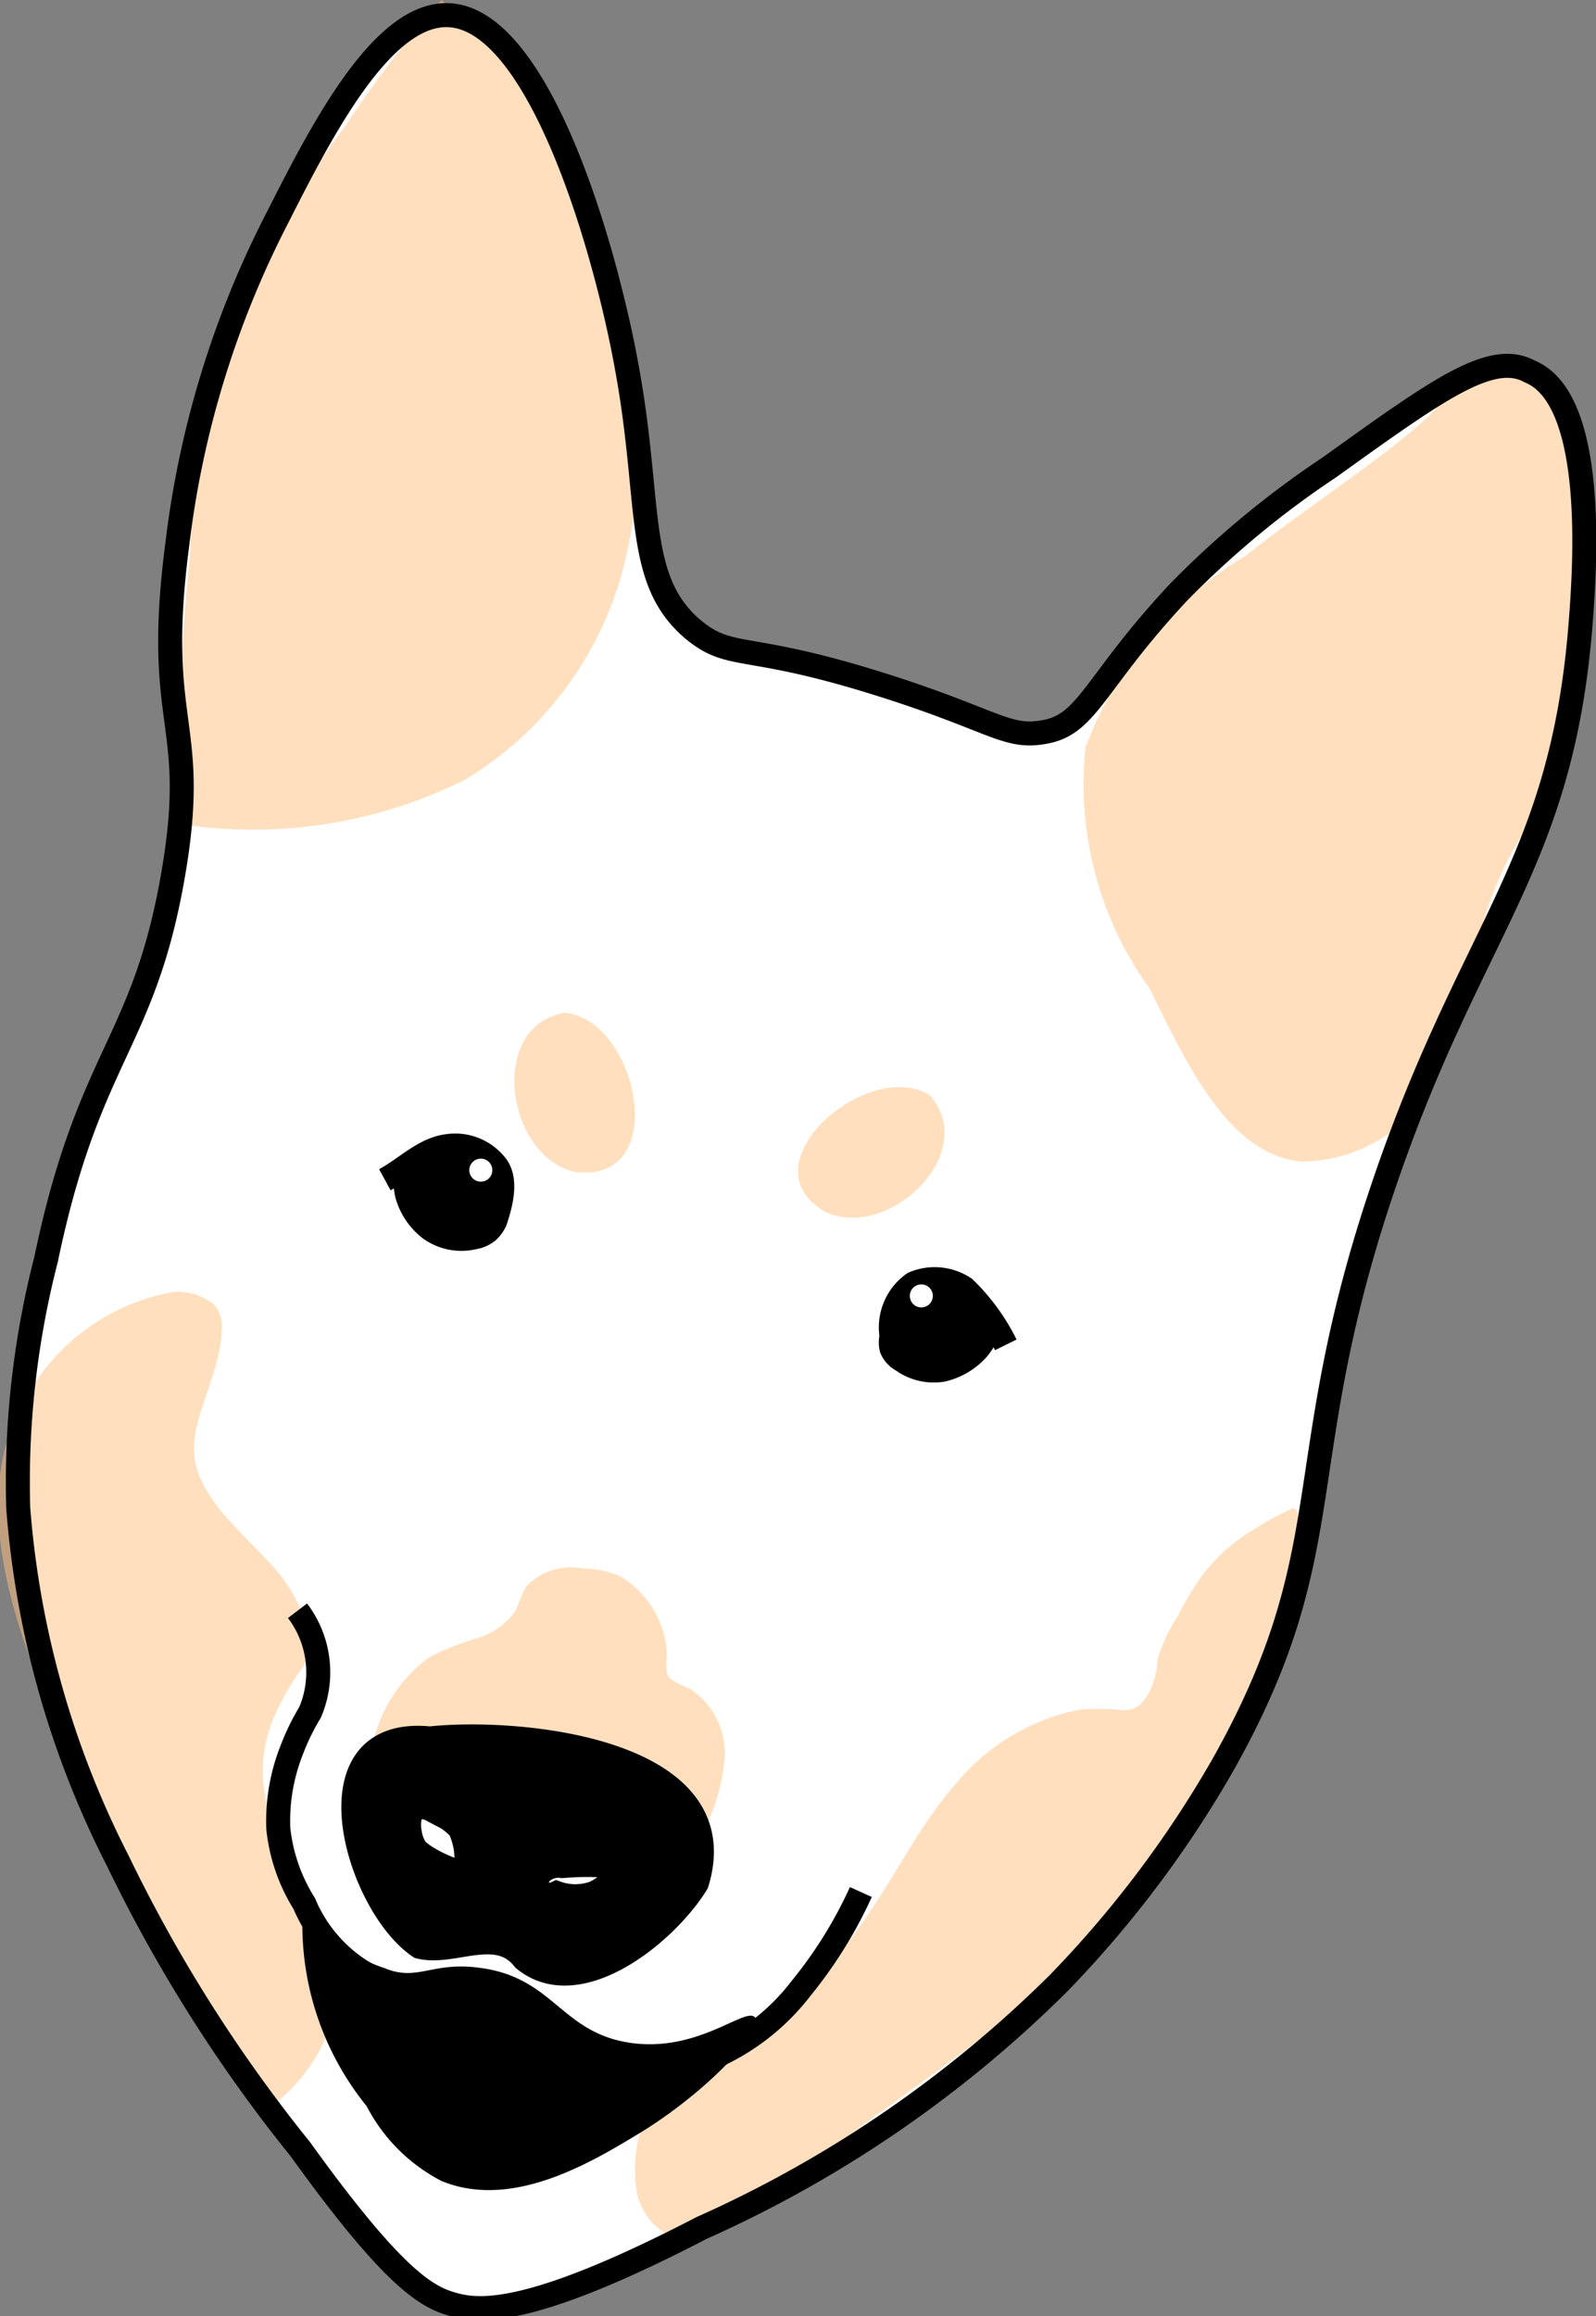 <svg id="Camada_1" data-name="Camada 1" xmlns="http://www.w3.org/2000/svg" viewBox="0 0 16.63 24.13"><rect x="0" y="0" width="16.63" height="24.13" fill="#808080" stroke="none"/><defs><style>.cls-1{fill:#fff;}.cls-2,.cls-4,.cls-5{stroke:#000;stroke-miterlimit:10;}.cls-2,.cls-4{stroke-width:0.25px;}.cls-3{fill:#ffc07f;opacity:0.5;}.cls-4{fill:none;}.cls-5{stroke-width:2px;}</style></defs><path class="cls-1" d="M3.69,22.65a15.28,15.28,0,0,1-1.9-3A9.46,9.46,0,0,1,.74,16,9.33,9.33,0,0,1,1,13.38c.44-2.11,1-2.23,1.31-3.93s-.2-1.56.07-3.54a10,10,0,0,1,1-3.4C3.93,1.56,4.57.36,5.25.42,6.18.5,6.86,2.87,7.08,4.08c.27,1.46.07,2.24.72,2.76.37.29.54.12,1.83.52S11,8,11.46,7.89s.51-.54,1.38-1.45a9.83,9.83,0,0,1,1.57-1.31c1.12-.81,1.69-1.21,2.09-1,.7.29.56,2.1.52,2.62-.2,2.57-1.17,3.19-2.09,6s-.38,3.69-1.64,5.9a11.48,11.48,0,0,1-1.7,2.28,12.77,12.77,0,0,1-3.72,2.54c-1.83.95-2.35.87-2.62.79S4.63,23.94,3.69,22.65Z" transform="translate(-0.52 -0.29)"/><path class="cls-2" d="M4.53,12.58c.22-.12.41-.32.65-.35a.54.54,0,0,1,.5.19c.13.15.06.41,0,.59a.36.36,0,0,1-.07.1.3.3,0,0,1-.15.07A.56.56,0,0,1,5,13.09a.68.68,0,0,1-.24-.36.67.67,0,0,1,0-.28" transform="translate(-0.52 -0.29)"/><circle class="cls-1" cx="5.01" cy="12.19" r="0.12"/><path class="cls-3" d="M6.4,10.84c-.81.15-.6,1.51.12,1.66C7.52,12.62,7.17,10.91,6.4,10.84Z" transform="translate(-0.52 -0.29)"/><path class="cls-2" d="M11,14.3a2.13,2.13,0,0,0-.43-.59.56.56,0,0,0-.53-.05.56.56,0,0,0-.23.55.27.27,0,0,0,0,.13.25.25,0,0,0,.11.12.56.56,0,0,0,.42.1.71.71,0,0,0,.37-.22.89.89,0,0,0,.14-.25" transform="translate(-0.52 -0.29)"/><circle class="cls-1" cx="9.6" cy="13.5" r="0.12"/><path class="cls-3" d="M10.21,11.7c.53.61-.45,1.53-1.1,1.21C8.27,12.41,9.57,11.3,10.21,11.7Z" transform="translate(-0.52 -0.29)"/><path class="cls-3" d="M2.37,8.87a4.94,4.94,0,0,0,3-.46A3.66,3.66,0,0,0,7.05,6.06,5.9,5.9,0,0,0,5.12.29a11.45,11.45,0,0,0-1,1.31A8.62,8.62,0,0,0,2.77,4.21,9.45,9.45,0,0,0,2.5,6.06C2.39,7.17,2.37,8.13,2.37,8.87Z" transform="translate(-0.52 -0.29)"/><path class="cls-3" d="M11.83,8.08a3.88,3.88,0,0,1,1.67-2c.62-.5,1.61-1.13,2-1.55a3.54,3.54,0,0,1,.33-.29A1.29,1.29,0,0,1,16.37,4c.42,0,1,2,.5,3.91-.31,1.09-.67,1-1,2.37a3,3,0,0,1-.69,1.66,1.58,1.58,0,0,1-1.11.45c-.73-.08-1.15-.94-1.57-1.8A3.64,3.64,0,0,1,11.83,8.08Z" transform="translate(-0.52 -0.29)"/><path class="cls-3" d="M8,21.57a1.44,1.44,0,0,0-.84,1.58.66.66,0,0,0,.3.41c.3.15.67-.13,1.57-.78,1.5-1.1,1.63-1.17,2.09-1.57a8.62,8.62,0,0,0,1-1.05A7.73,7.73,0,0,0,13,19c.76-1.31,1.23-2.88,1-3,0,0-.16.06-.41.22a1.87,1.87,0,0,0-.55.49,3.58,3.58,0,0,0-.25.42,1.67,1.67,0,0,0-.21.45c0,.15-.09.5-.3.52a.21.21,0,0,1-.11,0,2.67,2.67,0,0,0-.4,0,2.23,2.23,0,0,0-1.28.76c-.45.51-.72,1.15-1.15,1.68A2.77,2.77,0,0,1,8,21.57Z" transform="translate(-0.52 -0.29)"/><path class="cls-3" d="M3.31,16.55c-.31-.33-.69-.65-.76-1.05s.27-.89.28-1.35a.35.35,0,0,0-.08-.27.6.6,0,0,0-.43-.13A2.19,2.19,0,0,0,.78,14.87C0,16.21,1,18.14,2,20a17.9,17.9,0,0,0,1.36,2.22,1.76,1.76,0,0,0,.7-1.44c-.06-.51-.43-.57-.65-1.4a1.43,1.43,0,0,1,0-1.28,2.89,2.89,0,0,1,.27-.45.58.58,0,0,0,0-.53A1.69,1.69,0,0,0,3.31,16.55Z" transform="translate(-0.52 -0.29)"/><path class="cls-4" d="M3.62,17.07a1.06,1.06,0,0,1,.13,1.06,2.37,2.37,0,0,0-.19.39,2,2,0,0,0-.14.82,1.83,1.83,0,0,0,.27.78,1.54,1.54,0,0,0,.62.72.91.91,0,0,0,.51.18,5.06,5.06,0,0,1,.55,0c.53.07.87.61,1.36.81A1.76,1.76,0,0,0,8,21.7,2.35,2.35,0,0,0,8.87,21a4.59,4.59,0,0,0,.62-1" transform="translate(-0.52 -0.29)"/><path class="cls-3" d="M4.4,18.48A1.51,1.51,0,0,1,5,17.55a2.82,2.82,0,0,1,.48-.19.76.76,0,0,0,.42-.3A1.75,1.75,0,0,1,6,16.82a.64.64,0,0,1,.59-.19,1,1,0,0,1,.39.08,1,1,0,0,1,.49.83.47.47,0,0,0,0,.17c0,.09.16.13.25.18a.8.8,0,0,1,.35.72,2,2,0,0,1-.24.79" transform="translate(-0.52 -0.29)"/><path class="cls-2" d="M5,18.4c-1.3-.13-.77,1.72-.11,2.17.35.09.81-.23,1.09.13.57.47,1.48-.27,1.8-.79C8.21,18.52,5.94,18.3,5,18.4Zm0,1.26a.71.71,0,0,1-.14-.1.4.4,0,0,1-.07-.18.41.41,0,0,1,0-.16c0-.1.11-.12.2-.09l.19.1a.69.69,0,0,1,.13.11.73.73,0,0,1,.07.29l0,.18A1.37,1.37,0,0,1,5,19.66Zm2,.08s0,0,0,0a.63.63,0,0,1-.29.27.58.58,0,0,1-.39,0A.2.2,0,0,1,6.13,20a.25.25,0,0,1,0-.17.26.26,0,0,1,.25-.1,3,3,0,0,1,.52,0H7S7,19.73,7,19.74Z" transform="translate(-0.52 -0.29)"/><path class="cls-5" d="M3.82,20.16" transform="translate(-0.52 -0.29)"/><path class="cls-4" d="M3.65,22.68a15.57,15.57,0,0,1-1.9-3A9.7,9.7,0,0,1,.71,16,9.29,9.29,0,0,1,1,13.41c.44-2.11,1-2.23,1.31-3.93s-.2-1.57.06-3.54a10,10,0,0,1,1.05-3.4C3.9,1.59,4.53.39,5.22.45c.93.08,1.61,2.44,1.83,3.66.27,1.46.07,2.24.72,2.76.37.29.53.12,1.83.52S11,8,11.43,7.91s.51-.53,1.37-1.45a9.75,9.75,0,0,1,1.57-1.3c1.13-.81,1.69-1.22,2.09-1,.71.29.57,2.1.53,2.62-.2,2.57-1.17,3.18-2.1,6s-.38,3.68-1.63,5.9a11.37,11.37,0,0,1-1.71,2.27,12.49,12.49,0,0,1-3.72,2.55c-1.83.95-2.34.87-2.61.79S4.6,24,3.65,22.68Z" transform="translate(-0.52 -0.29)"/><path d="M3.69,20a3,3,0,0,0,.65,2.23,1.82,1.82,0,0,0,.78.78c.75.31,1.59-.21,2.1-.52.69-.43,1.26-1.05,1.17-1.18s-.59.37-1.31.26-.79-.68-1.56-.78c-.5-.07-.65.15-1,0C3.91,20.6,3.79,20,3.69,20Z" transform="translate(-0.52 -0.29)"/></svg>